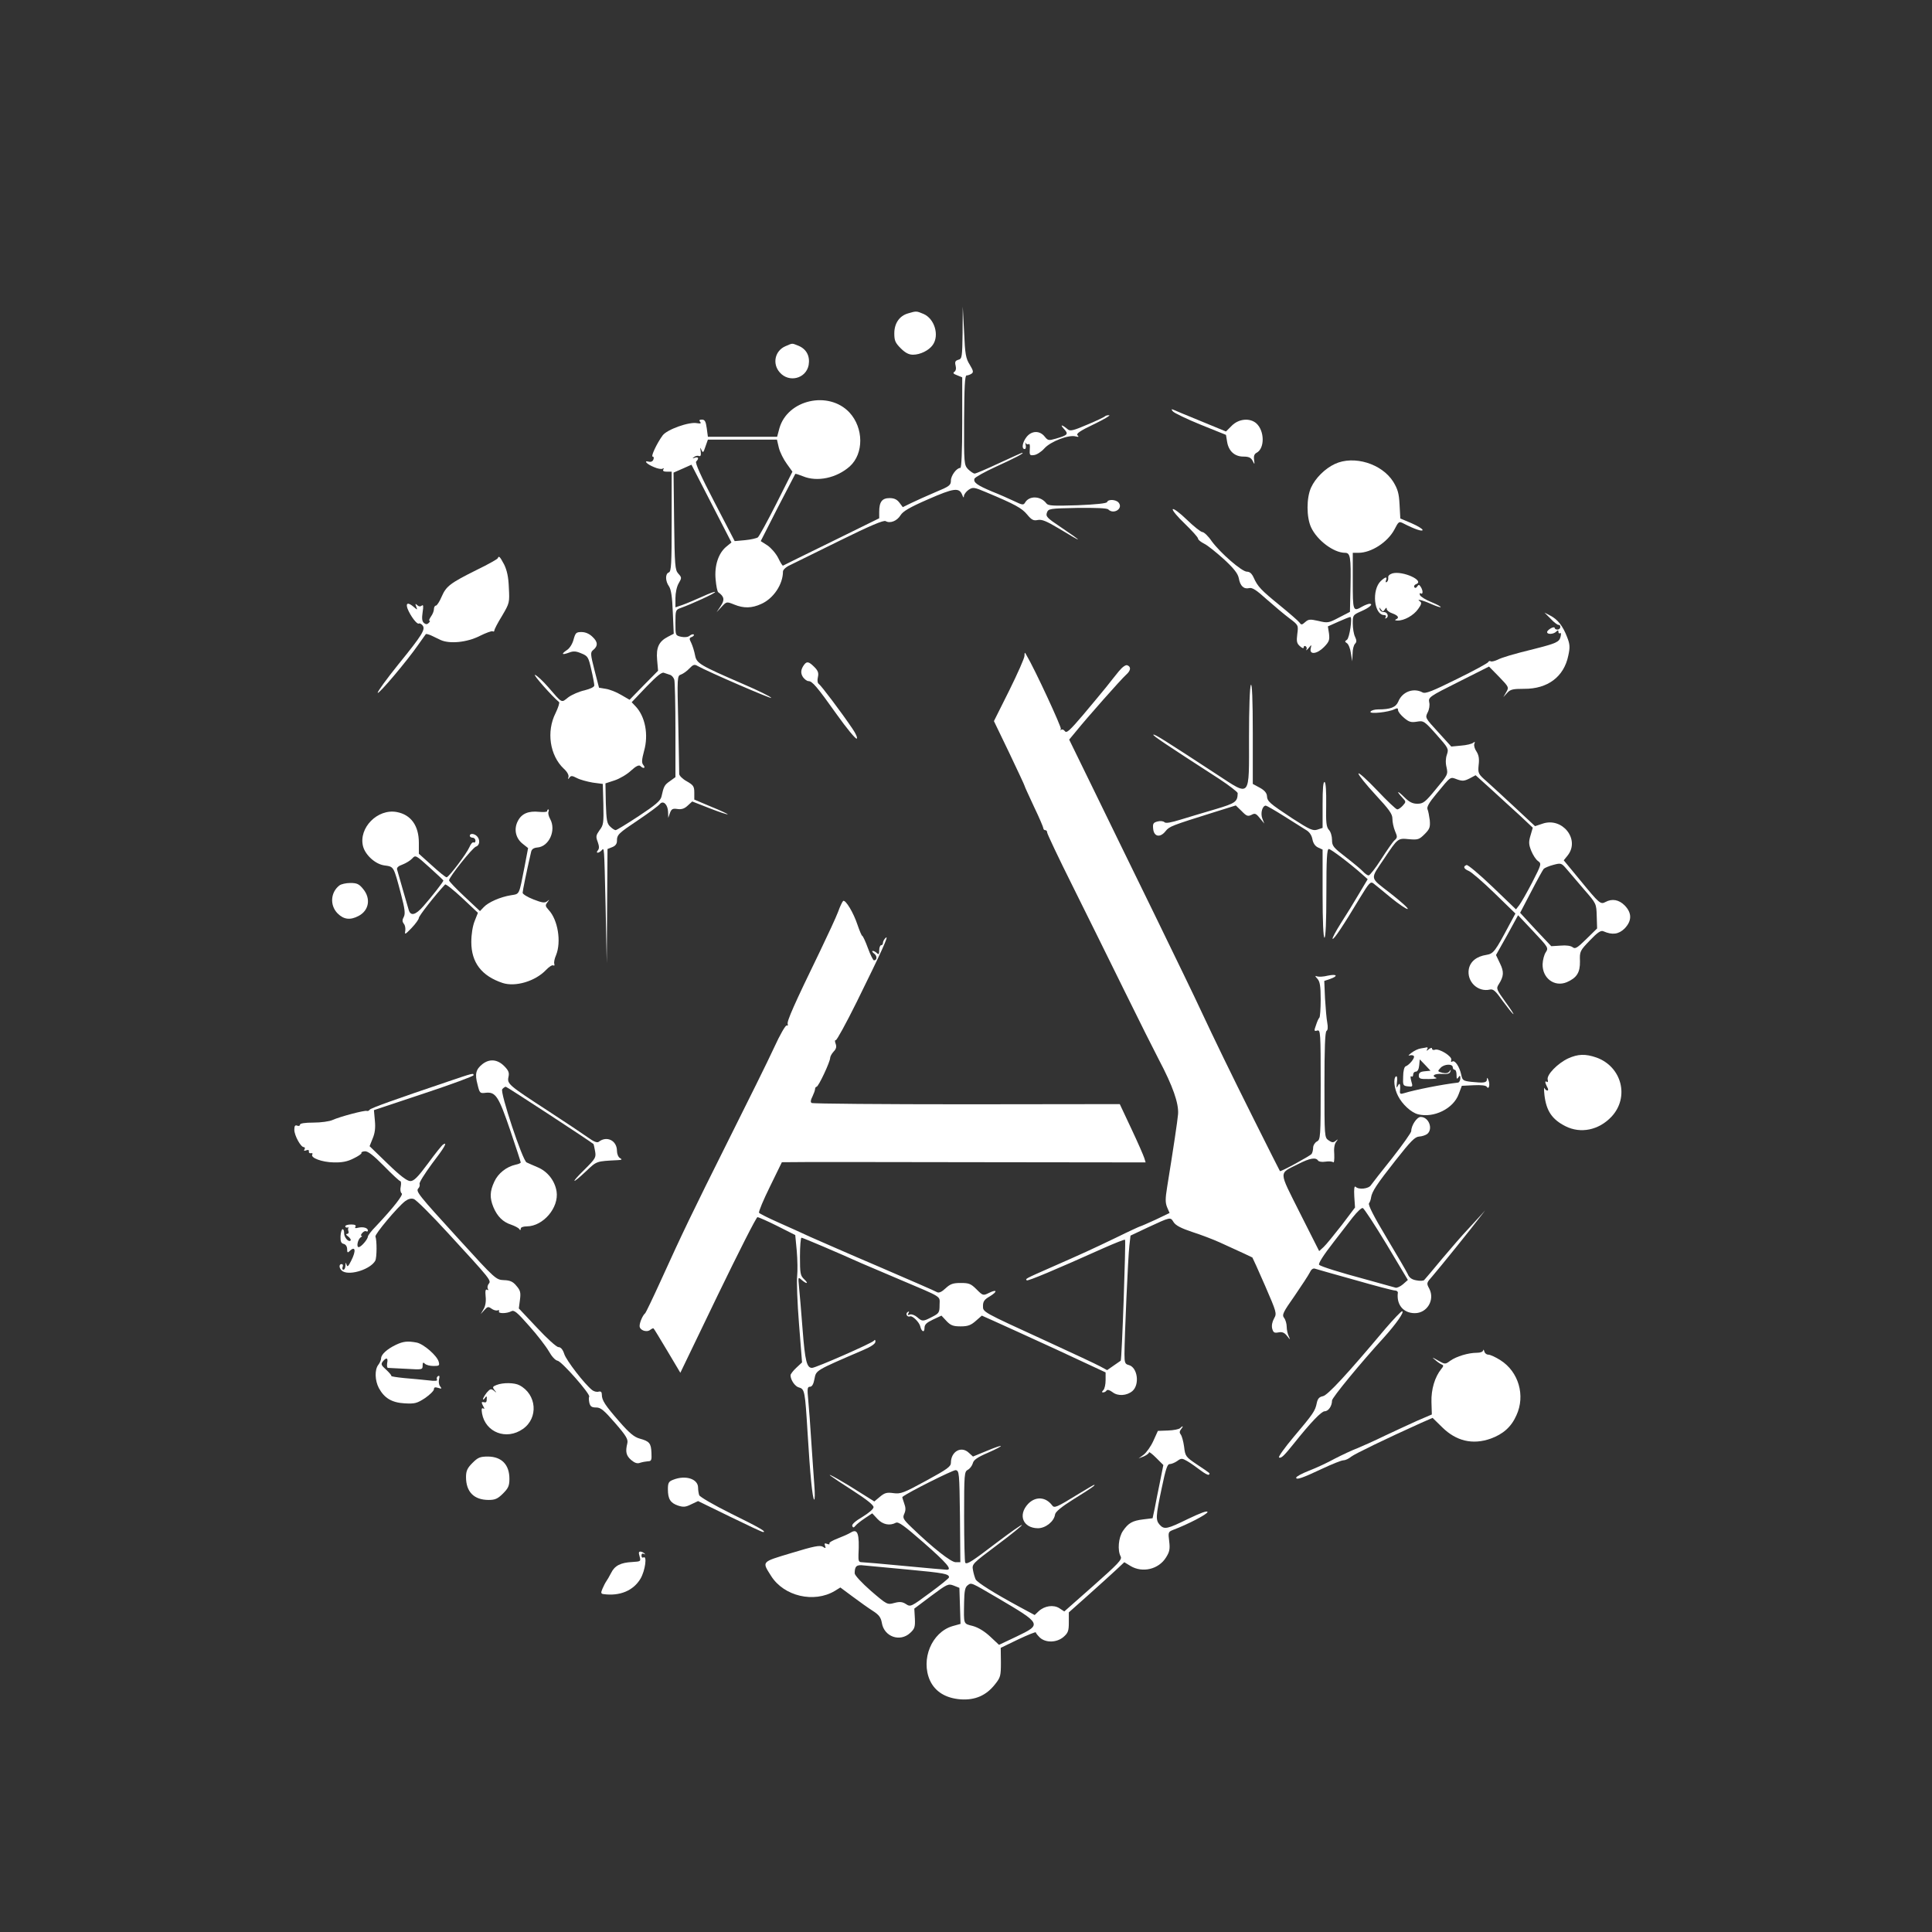 <?xml version="1.0" standalone="no"?>
<!DOCTYPE svg PUBLIC "-//W3C//DTD SVG 20010904//EN"
 "http://www.w3.org/TR/2001/REC-SVG-20010904/DTD/svg10.dtd">
<svg version="1.0" xmlns="http://www.w3.org/2000/svg"
 width="1024pt" height="1024pt" viewBox="0 0 1024 1024"
 preserveAspectRatio="xMidYMid meet">
<rect x="0" y="0" width="1024" height="1024" fill="#333333" stroke="none"/>
<g transform="translate(0,1024) scale(0.1,-0.1)"
fill="#ffffff" stroke="none">
<path d="M5102 8477 c-2 -131 -3 -139 -23 -144 -16 -5 -19 -11 -14 -31 4 -16
1 -28 -7 -33 -9 -6 -4 -11 15 -18 l27 -11 0 -240 c0 -153 -4 -240 -10 -240
-20 0 -50 -41 -50 -67 0 -25 -8 -31 -83 -62 -45 -19 -102 -45 -127 -57 l-45
-22 -18 24 c-13 17 -28 24 -52 24 -40 0 -55 -20 -55 -73 l0 -34 -252 -124
c-139 -68 -255 -125 -258 -127 -3 -1 -14 17 -25 40 -12 24 -37 53 -57 67 l-36
23 90 177 c50 97 92 177 93 179 2 2 20 -4 40 -12 76 -32 179 -10 249 52 75 68
74 204 -2 286 -110 117 -328 68 -371 -84 l-12 -45 -184 0 -183 0 -6 45 c-5 36
-10 46 -26 46 -13 0 -16 -4 -9 -12 7 -8 2 -10 -16 -7 -42 9 -161 -34 -183 -65
-32 -44 -63 -112 -53 -112 6 0 8 -7 4 -16 -3 -9 -13 -14 -24 -11 -31 8 -10
-14 28 -29 18 -8 39 -12 45 -8 7 4 8 3 4 -4 -5 -8 2 -12 18 -12 l26 0 0 -264
c0 -225 -2 -265 -15 -270 -20 -7 -19 -46 1 -74 11 -17 17 -55 20 -137 l5 -114
-31 -16 c-48 -25 -63 -57 -57 -123 l5 -57 -76 -77 -75 -77 -45 26 c-25 15 -61
29 -81 32 l-36 6 -24 93 c-21 82 -22 94 -9 105 28 22 28 44 -1 71 -17 17 -38
26 -59 26 -28 0 -32 -4 -42 -40 -6 -23 -21 -47 -36 -56 -31 -21 -26 -27 12
-13 23 9 37 8 65 -4 35 -14 38 -20 53 -86 9 -38 16 -76 16 -84 0 -8 -20 -18
-52 -26 -28 -6 -67 -23 -86 -37 -38 -30 -29 -35 -108 56 -26 30 -57 59 -68 63
-16 6 92 -116 127 -144 4 -3 -4 -29 -18 -58 -50 -98 -31 -225 43 -295 19 -17
28 -35 25 -45 -4 -12 -3 -13 5 -3 8 12 15 11 40 -2 17 -9 55 -19 84 -24 l53
-7 3 -108 c2 -98 1 -110 -20 -137 -19 -27 -21 -34 -10 -62 8 -23 9 -35 1 -45
-14 -16 3 -17 19 -1 15 15 14 39 22 -302 l6 -295 2 303 2 302 25 10 c16 6 25
17 25 32 0 34 6 40 115 113 55 37 105 74 112 83 18 22 43 -2 44 -42 l1 -31 9
26 c8 21 14 25 40 21 22 -3 37 2 54 18 l24 22 92 -36 c51 -20 94 -34 96 -32 2
1 -37 20 -87 40 l-90 38 0 37 c0 33 -5 40 -40 60 -22 12 -40 30 -40 39 0 9 -2
130 -5 269 -6 248 -6 251 15 258 11 4 31 18 44 32 19 20 27 23 42 14 57 -32
395 -178 392 -170 -2 6 -69 39 -148 73 -233 101 -248 110 -256 153 -4 21 -13
50 -20 65 -12 23 -11 27 3 32 9 4 13 9 10 13 -4 3 -13 0 -21 -6 -9 -8 -27 -10
-46 -6 -30 7 -30 7 -30 75 0 66 1 68 29 78 58 21 181 77 181 84 0 4 -30 -7
-67 -24 -38 -17 -85 -37 -105 -44 l-38 -13 0 49 c0 27 7 61 17 78 17 29 17 31
-2 52 -17 19 -19 41 -22 278 l-3 257 48 21 47 21 106 -206 106 -206 -28 -23
c-41 -34 -63 -100 -56 -173 3 -34 9 -65 14 -68 32 -23 35 -40 13 -73 l-22 -33
26 28 c27 29 27 29 67 13 51 -21 94 -20 144 3 65 29 115 104 115 172 0 9 17
25 38 34 20 10 139 68 264 130 158 78 231 109 242 103 24 -14 61 1 79 31 13
21 48 42 147 85 137 60 164 63 180 23 6 -16 9 -17 9 -6 1 9 12 24 25 33 23 15
29 14 93 -13 153 -64 189 -84 217 -118 24 -29 34 -34 57 -29 21 4 46 -6 111
-45 133 -81 135 -77 6 10 -69 46 -76 54 -69 74 8 21 13 22 161 25 96 1 157 -1
164 -8 29 -29 81 5 55 36 -14 17 -56 19 -61 3 -2 -7 -59 -13 -157 -17 -129 -4
-156 -3 -165 10 -30 40 -91 42 -113 4 -8 -14 -15 -13 -58 8 -28 13 -79 36
-115 50 -81 34 -102 49 -95 69 4 8 54 36 113 63 99 45 155 74 140 74 -3 0 -58
-25 -123 -55 -64 -30 -122 -55 -129 -55 -7 0 -22 11 -35 23 -21 23 -22 30 -21
260 1 175 4 237 13 237 7 0 18 4 26 9 12 8 10 16 -9 48 -21 33 -25 55 -30 173
l-7 135 -1 -138z m-974 -610 c6 -24 25 -62 42 -85 l30 -42 -85 -169 c-47 -93
-91 -173 -98 -179 -7 -5 -37 -12 -68 -15 l-55 -5 -107 206 c-72 138 -104 209
-97 216 16 16 12 26 -7 20 -14 -5 -15 -4 -4 4 8 6 20 8 26 5 9 -3 11 5 9 24
-4 23 -3 24 4 8 8 -17 10 -15 21 18 l13 37 183 0 183 0 10 -43z m-576 -1204
c9 -3 19 -15 22 -26 3 -12 6 -133 6 -269 l0 -247 -29 -21 c-29 -20 -33 -27
-45 -82 -5 -22 -32 -45 -120 -103 -62 -41 -118 -75 -123 -75 -5 0 -18 8 -29
19 -17 16 -20 33 -23 124 l-2 105 49 16 c27 9 66 32 87 52 26 24 42 31 49 24
16 -16 30 -12 16 5 -10 12 -9 27 4 76 24 85 6 181 -45 235 l-21 22 78 82 c55
57 82 79 93 74 9 -3 23 -8 33 -11z"/>
<path d="M4813 8579 c-46 -13 -73 -53 -73 -106 0 -38 5 -50 34 -79 24 -24 43
-34 65 -34 39 0 85 23 105 52 36 51 9 139 -49 164 -38 16 -38 16 -82 3z"/>
<path d="M4163 8405 c-56 -24 -71 -93 -30 -139 49 -56 139 -33 153 39 8 47
-11 84 -53 102 -38 15 -30 15 -70 -2z"/>
<path d="M6217 8059 c7 -8 73 -40 147 -70 l134 -54 6 -37 c8 -49 40 -78 86
-78 28 0 40 -5 49 -22 11 -22 11 -22 8 5 -3 19 1 31 13 37 44 23 43 116 -1
156 -34 30 -93 25 -130 -12 l-31 -31 -131 54 c-73 30 -139 57 -147 61 -12 5
-13 3 -3 -9z"/>
<path d="M5856 8033 c-4 -4 -46 -24 -94 -44 -72 -31 -90 -35 -102 -25 -31 26
-44 28 -22 4 27 -29 23 -34 -42 -53 -38 -11 -42 -10 -59 11 -26 33 -69 32 -96
-2 -22 -28 -28 -64 -10 -64 6 0 8 10 5 23 -3 12 -3 16 0 9 3 -6 10 -9 16 -6 6
4 8 -7 6 -27 -2 -31 0 -34 22 -31 14 1 39 17 55 35 33 37 129 74 166 64 16 -4
19 -3 10 6 -8 8 12 23 86 58 54 26 91 48 82 48 -9 1 -19 -2 -23 -6z"/>
<path d="M7075 7781 c-53 -25 -103 -75 -126 -125 -25 -55 -25 -157 0 -211 32
-69 120 -135 180 -135 28 0 32 -23 29 -179 l-3 -134 -58 -30 c-55 -29 -60 -30
-109 -18 -45 10 -53 9 -70 -6 -18 -16 -21 -16 -31 -2 -7 9 -53 49 -102 89
-101 82 -119 101 -140 148 -10 22 -21 32 -36 32 -27 0 -141 99 -187 162 -18
27 -41 48 -49 48 -8 0 -46 30 -83 66 -37 36 -71 61 -74 55 -4 -5 25 -40 64
-77 38 -37 70 -72 70 -79 0 -6 15 -18 33 -27 17 -8 64 -46 104 -82 54 -50 74
-76 79 -101 7 -41 27 -59 55 -52 16 4 38 -10 92 -59 40 -35 94 -81 121 -101
48 -36 48 -37 42 -83 -5 -39 -3 -50 14 -65 12 -11 20 -13 20 -6 0 7 5 9 10 6
6 -4 8 -12 4 -18 -3 -7 2 -3 12 8 16 20 16 20 11 -2 -8 -35 34 -30 71 8 27 28
30 37 26 71 l-6 38 56 25 c31 14 59 25 63 25 12 0 -4 -112 -18 -121 -12 -8
-12 -10 0 -18 8 -5 18 -29 21 -53 l7 -43 2 40 c0 23 6 46 13 53 9 9 9 18 0 37
-7 14 -12 46 -12 71 0 43 1 45 44 64 44 19 68 40 44 40 -7 -1 -24 -7 -38 -15
-49 -28 -50 -26 -50 135 l0 150 30 0 c68 0 155 56 191 124 22 43 24 44 49 31
56 -29 100 -44 100 -34 0 6 -27 22 -59 36 l-59 25 -4 73 c-3 59 -9 81 -33 121
-61 97 -209 142 -310 95z"/>
<path d="M2638 7281 c-1 -4 -50 -32 -108 -60 -145 -72 -165 -88 -189 -143 -11
-26 -25 -48 -31 -48 -5 0 -10 -8 -10 -18 0 -10 -7 -28 -16 -40 -8 -12 -12 -22
-8 -22 5 0 3 -5 -4 -12 -8 -8 -15 -8 -25 0 -10 9 -12 24 -7 57 5 33 4 42 -5
35 -7 -6 -16 -5 -24 3 -10 9 -11 8 -5 -8 7 -19 7 -19 -13 -2 -30 26 -44 22
-33 -9 15 -38 50 -85 60 -79 4 3 13 -2 19 -9 18 -21 0 -50 -129 -209 -61 -76
-110 -143 -108 -149 4 -10 154 167 215 255 20 28 38 54 40 56 2 2 14 -1 28 -7
14 -7 36 -17 50 -24 48 -22 140 -13 207 21 34 17 65 28 69 25 5 -3 9 -1 9 4 0
6 18 41 41 78 40 68 40 70 36 149 -2 57 -10 92 -25 123 -23 43 -28 48 -34 33z"/>
<path d="M7380 7201 c-15 -5 -24 -13 -22 -23 1 -9 -2 -19 -8 -23 -6 -3 -7 0
-4 9 8 21 -2 20 -27 -3 -50 -47 -37 -181 18 -181 8 0 11 -5 7 -12 -4 -7 -3 -8
4 -4 16 9 4 34 -15 32 -9 0 -18 6 -20 14 -4 13 -3 13 6 0 10 -13 12 -13 21 0
7 11 10 11 10 2 0 -7 14 -18 30 -23 32 -12 38 -24 18 -32 -7 -3 -3 -6 9 -6 35
-1 86 27 110 62 17 23 19 33 10 39 -25 16 11 8 58 -13 25 -11 48 -19 51 -17 2
3 -21 15 -50 27 -30 12 -57 29 -60 37 -3 9 -1 12 4 9 13 -8 13 15 0 35 -8 12
-11 13 -19 1 -5 -8 -11 -9 -15 -3 -3 5 1 13 10 16 47 18 -71 72 -126 57z"/>
<path d="M8220 6959 c18 -19 37 -33 42 -31 4 1 8 -4 8 -11 0 -8 -7 -14 -15
-14 -8 0 -15 4 -15 9 0 5 -9 4 -20 -2 -11 -6 -20 -15 -20 -20 0 -14 34 -12 48
2 9 9 12 9 12 -1 0 -7 4 -10 9 -7 5 4 6 -5 2 -20 -7 -27 -23 -34 -141 -64
-106 -26 -168 -44 -193 -57 -15 -7 -32 -11 -36 -8 -5 3 -11 1 -13 -4 -1 -5
-76 -46 -166 -90 -131 -65 -167 -79 -182 -71 -48 26 -108 4 -129 -49 -13 -30
-41 -41 -107 -41 -18 0 -36 -5 -40 -12 -9 -14 97 -3 127 13 15 7 19 6 19 -5 0
-8 14 -26 32 -41 26 -22 37 -25 68 -20 35 6 39 4 103 -68 64 -72 66 -76 56
-106 -7 -20 -8 -44 -2 -68 8 -37 7 -40 -56 -115 -57 -70 -68 -78 -99 -78 -25
0 -43 9 -68 34 -37 37 -47 37 -12 -1 21 -22 21 -23 3 -43 -10 -11 -23 -20 -29
-20 -6 -1 -55 46 -108 102 -54 57 -98 96 -98 88 0 -8 41 -59 90 -112 73 -79
90 -102 90 -127 0 -18 6 -47 14 -66 13 -30 13 -35 -3 -49 -9 -8 -41 -54 -71
-101 -30 -47 -60 -85 -66 -85 -6 0 -19 9 -29 20 -11 12 -52 46 -92 77 -66 51
-73 59 -73 91 0 20 -7 44 -17 54 -13 15 -16 38 -14 132 1 71 -2 117 -8 121 -8
4 -11 -34 -11 -119 l0 -124 -27 -9 c-24 -8 -40 -1 -133 59 -124 82 -133 90
-135 120 -1 15 -14 30 -38 43 l-37 20 0 270 c0 178 -4 265 -10 255 -6 -9 -10
-125 -10 -276 0 -329 11 -317 -170 -199 -278 182 -332 216 -337 211 -5 -4 59
-47 350 -235 53 -35 97 -69 97 -75 -1 -46 -11 -53 -118 -85 -59 -17 -141 -42
-184 -55 -52 -16 -79 -21 -86 -14 -6 6 -22 8 -37 4 -22 -6 -26 -11 -23 -39 4
-42 37 -49 66 -12 20 25 30 29 260 101 l112 35 31 -30 c26 -27 33 -29 52 -20
18 10 24 8 44 -17 l24 -29 -11 28 c-10 28 1 67 19 67 4 0 48 -25 97 -56 49
-31 101 -64 116 -73 18 -10 30 -28 34 -49 4 -22 15 -37 30 -44 l24 -11 0 -234
c0 -149 4 -233 10 -233 6 0 10 85 10 235 0 181 3 235 13 235 11 0 113 -77 179
-136 l27 -24 -46 -77 c-25 -43 -68 -113 -96 -156 -27 -43 -47 -80 -44 -83 6
-6 56 69 146 219 47 77 55 86 70 75 9 -7 51 -41 93 -76 43 -35 83 -62 89 -60
6 2 -35 39 -90 82 -114 89 -111 71 -34 186 72 108 72 108 131 102 47 -4 54 -2
83 27 27 27 30 37 27 74 -3 23 -8 49 -12 58 -5 11 9 36 46 80 80 97 73 92 111
78 28 -10 38 -9 66 5 l32 17 82 -74 c45 -41 113 -104 152 -139 l69 -65 -12
-41 c-10 -34 -10 -47 4 -82 9 -22 25 -47 36 -54 19 -14 18 -17 -31 -113 -28
-54 -59 -108 -69 -121 l-17 -22 -125 120 c-69 66 -131 118 -137 115 -20 -7
-15 -20 11 -31 14 -5 75 -58 136 -117 l112 -109 -33 -61 c-74 -139 -83 -152
-120 -158 -53 -8 -86 -35 -94 -75 -12 -66 47 -124 112 -109 17 4 30 -7 67 -60
26 -35 51 -67 57 -70 5 -4 -13 25 -41 63 -48 67 -51 72 -37 94 28 44 29 67 7
112 l-21 44 59 105 58 106 81 -86 c79 -84 81 -87 66 -110 -9 -13 -16 -41 -17
-63 -2 -75 63 -123 128 -96 53 23 71 51 70 111 -2 52 0 56 52 110 41 43 59 55
72 49 48 -21 81 -16 112 14 40 41 40 83 1 123 -31 31 -67 37 -102 18 -26 -14
-32 -9 -136 118 l-85 103 21 26 c67 85 -29 205 -134 168 l-39 -13 -104 97
c-57 53 -125 116 -151 139 -47 41 -48 44 -44 88 4 32 1 52 -11 71 -10 14 -15
33 -12 41 5 12 3 13 -6 6 -7 -6 -36 -13 -64 -15 l-52 -5 -70 77 c-69 75 -69
76 -55 104 8 15 12 39 8 54 -5 26 0 30 156 108 l161 81 54 -55 c52 -54 52 -55
37 -81 l-15 -26 20 22 c17 19 30 22 90 22 125 -1 211 64 234 175 10 45 9 61
-6 99 -22 58 -49 93 -89 114 l-31 16 34 -34z m178 -1436 c63 -72 63 -73 65
-138 l2 -66 -57 -56 c-48 -47 -59 -54 -72 -44 -9 8 -35 12 -65 9 l-49 -3 -83
88 -82 89 58 111 c32 62 62 116 67 122 5 5 28 15 51 21 41 11 43 10 72 -24 17
-20 58 -68 93 -109z"/>
<path d="M5430 6764 c0 -12 -37 -95 -81 -184 l-81 -162 81 -168 c44 -93 81
-171 81 -174 0 -3 23 -53 50 -111 28 -58 50 -110 50 -115 0 -6 5 -10 10 -10 6
0 10 -5 10 -12 0 -7 60 -134 134 -282 74 -149 198 -399 275 -556 77 -157 160
-322 183 -366 75 -142 106 -232 102 -289 -3 -36 -24 -177 -58 -387 -10 -62
-10 -82 0 -107 l13 -30 -75 -36 c-42 -19 -78 -35 -81 -35 -2 0 -59 -26 -126
-59 -135 -65 -177 -84 -352 -161 -132 -58 -131 -58 -123 -66 6 -5 147 54 410
172 59 26 109 46 111 43 5 -6 -17 -637 -23 -641 -3 -2 -20 -14 -39 -27 l-33
-23 -37 20 c-20 11 -146 70 -281 132 -349 160 -340 155 -340 189 0 23 8 34 36
50 43 26 39 40 -5 18 -30 -15 -32 -14 -65 19 -30 30 -40 34 -84 34 -41 0 -55
-5 -80 -28 -20 -19 -35 -26 -45 -21 -7 5 -146 65 -308 135 -162 69 -325 141
-364 158 -38 18 -114 52 -168 76 -54 24 -100 47 -104 52 -3 6 23 68 58 139
l63 129 140 1 c78 0 512 0 964 -1 l824 -1 -7 23 c-4 13 -34 82 -68 154 l-62
132 -811 -1 c-446 0 -816 3 -822 7 -7 4 -6 15 4 34 7 15 14 33 14 40 0 6 4 12
8 12 10 0 72 132 72 153 0 7 8 22 18 33 14 14 17 26 11 42 -5 12 -4 21 1 19 5
-1 55 90 111 203 133 270 172 355 154 340 -8 -7 -15 -19 -15 -26 0 -8 -4 -14
-10 -14 -5 0 -10 -12 -10 -27 0 -21 -3 -24 -12 -15 -7 7 -17 12 -22 12 -6 0
-3 -7 8 -15 16 -12 15 -35 -2 -35 -4 0 -19 29 -32 65 -13 36 -27 65 -30 65 -3
0 -14 26 -25 58 -21 64 -63 134 -76 127 -4 -3 -17 -29 -27 -58 -11 -29 -54
-122 -95 -207 -137 -282 -178 -374 -172 -388 2 -7 0 -10 -5 -7 -6 3 -36 -49
-67 -117 -31 -68 -141 -289 -243 -493 -194 -388 -242 -488 -361 -750 -40 -88
-76 -162 -79 -165 -13 -10 -30 -49 -30 -68 0 -23 38 -36 57 -20 8 6 15 9 17 7
3 -2 35 -56 73 -119 l69 -116 199 413 c110 227 204 413 210 412 5 0 53 -21
105 -47 l95 -48 8 -84 c4 -47 5 -107 2 -135 -3 -27 1 -141 10 -253 l16 -203
-31 -29 c-16 -15 -30 -33 -30 -39 0 -25 24 -60 45 -65 30 -8 32 -21 45 -234
14 -233 26 -351 35 -360 4 -4 5 31 1 78 -3 47 -11 150 -16 230 -5 80 -12 178
-16 218 -6 62 -5 72 9 72 11 0 19 14 24 42 9 46 4 43 257 152 43 18 66 34 66
45 0 10 -3 12 -8 5 -8 -12 -308 -144 -328 -144 -28 0 -37 36 -50 203 -7 94
-16 196 -19 226 -5 53 -5 54 13 38 10 -9 22 -17 27 -17 5 0 -1 9 -13 20 -20
19 -22 31 -22 120 0 55 4 100 8 100 7 0 188 -77 317 -135 17 -7 104 -44 195
-83 243 -103 220 -89 220 -138 0 -41 -3 -45 -40 -64 -48 -25 -52 -25 -79 -1
-13 11 -30 17 -38 14 -12 -5 -14 -3 -8 7 5 9 4 11 -4 6 -14 -9 -3 -29 13 -23
12 5 49 -31 54 -54 6 -27 22 -34 22 -9 0 20 10 29 45 46 l45 21 27 -29 c22
-23 35 -28 75 -28 38 0 54 6 80 29 l32 28 65 -29 c37 -16 184 -84 329 -150
l262 -122 0 -41 c0 -22 -5 -46 -12 -53 -9 -9 -9 -12 -1 -12 7 0 15 5 18 10 4
6 16 3 32 -9 28 -22 75 -19 105 6 40 35 27 126 -19 138 -20 5 -23 12 -23 58 0
85 19 517 26 575 l6 53 91 43 c123 57 120 56 137 29 11 -18 40 -33 100 -53 47
-15 112 -40 145 -55 121 -55 170 -78 173 -80 1 -1 32 -68 67 -149 62 -143 63
-147 48 -174 -10 -18 -14 -38 -10 -54 6 -21 11 -24 33 -20 20 4 32 -1 46 -19
17 -22 18 -22 9 -2 -6 12 -11 35 -11 50 0 16 -6 38 -14 48 -12 16 -6 29 56
117 37 54 73 109 80 123 7 16 17 24 27 21 9 -3 104 -30 212 -60 108 -31 203
-56 213 -56 9 0 16 -6 15 -12 -8 -63 29 -108 90 -108 65 0 107 70 77 129 -16
30 -16 31 17 68 33 38 211 258 255 317 l24 31 -27 -30 c-15 -16 -46 -50 -69
-75 -24 -25 -82 -92 -131 -150 -48 -58 -91 -109 -96 -114 -4 -5 -23 -6 -42 -2
-24 4 -38 14 -46 34 -7 15 -58 102 -113 194 -66 110 -97 171 -92 180 5 7 10
21 11 31 5 32 30 70 130 197 81 103 103 125 125 126 15 1 34 7 43 14 32 27 8
90 -35 90 -20 0 -50 -45 -50 -75 0 -8 -46 -73 -101 -143 -56 -70 -107 -135
-113 -144 -12 -19 -65 -25 -81 -8 -7 6 -9 -13 -7 -50 l4 -60 -71 -94 c-40 -51
-82 -103 -95 -115 l-24 -22 -102 202 c-115 230 -114 206 -8 260 61 31 92 36
104 18 4 -6 20 -9 39 -6 18 3 37 1 41 -3 5 -5 7 13 6 41 -3 31 1 56 10 67 11
15 11 16 -3 5 -12 -10 -20 -9 -37 3 -22 15 -22 19 -22 294 0 191 3 281 11 286
7 4 8 20 4 43 -4 20 -9 78 -12 129 l-4 93 30 10 c46 16 38 28 -11 18 -23 -6
-48 -7 -57 -4 -12 5 -12 2 2 -13 13 -15 17 -38 17 -109 0 -49 -3 -93 -7 -97
-4 -3 -12 -21 -18 -40 -11 -30 -10 -33 7 -28 17 4 18 -9 18 -286 0 -281 -1
-292 -20 -302 -11 -6 -20 -21 -20 -33 0 -12 -4 -27 -8 -33 -7 -10 -164 -96
-168 -91 -1 1 -63 124 -137 272 -129 258 -205 415 -287 590 -20 44 -128 267
-239 495 -112 228 -259 531 -328 672 l-126 258 39 47 c54 67 237 274 263 297
25 22 27 42 6 50 -9 3 -26 -9 -45 -32 -16 -20 -47 -58 -67 -84 -21 -26 -76
-92 -123 -148 -70 -82 -87 -98 -96 -85 -6 8 -15 11 -19 7 -5 -4 -6 -2 -2 4 5
8 -139 319 -181 389 -11 20 -11 20 -12 -1z m1919 -3119 l113 -189 -26 -23
c-14 -12 -32 -20 -39 -18 -6 2 -79 22 -162 45 -131 35 -233 67 -243 76 -7 5
22 51 79 124 32 41 77 99 99 128 23 29 47 52 53 49 7 -2 63 -88 126 -192z"/>
<path d="M4263 6718 c-19 -25 -21 -46 -7 -67 8 -11 21 -21 29 -21 20 0 45 -29
151 -178 52 -73 99 -130 105 -127 5 4 -5 27 -23 53 -60 89 -167 230 -178 237
-7 4 -9 19 -5 36 5 22 1 34 -19 54 -28 28 -39 31 -53 13z"/>
<path d="M2900 5941 c0 -5 -19 -6 -42 -4 -57 6 -93 -9 -113 -48 -23 -43 -12
-92 25 -121 l29 -23 -19 -100 c-30 -153 -25 -142 -72 -150 -56 -9 -120 -37
-144 -63 l-20 -21 -82 77 c-45 42 -82 81 -82 86 0 17 125 174 143 179 20 6 23
37 5 55 -15 15 -38 16 -38 2 0 -5 7 -10 15 -10 8 0 15 -7 15 -16 0 -8 -4 -12
-10 -9 -5 3 -15 -8 -22 -25 -15 -35 -109 -159 -121 -160 -5 0 -40 28 -78 63
l-69 62 0 58 c0 91 -42 149 -117 163 -102 19 -203 -84 -179 -181 12 -47 66
-96 114 -102 50 -7 48 -3 87 -151 21 -80 24 -105 15 -122 -9 -16 -8 -25 0 -36
7 -7 10 -25 8 -38 -4 -22 -1 -20 34 16 21 22 38 46 38 53 0 10 83 117 139 177
3 4 44 -28 90 -71 l84 -79 -17 -43 c-11 -27 -18 -71 -18 -112 0 -109 55 -180
166 -217 68 -22 173 9 230 69 16 17 33 28 39 24 5 -3 7 0 5 8 -3 8 1 28 9 46
29 71 10 188 -39 240 -18 20 -19 25 -7 40 12 16 12 17 -1 6 -13 -10 -27 -8
-73 10 -31 12 -57 28 -57 35 0 10 20 109 45 217 3 14 13 21 32 23 63 4 102 91
69 151 -8 14 -12 31 -9 38 3 7 2 13 -1 13 -3 0 -6 -4 -6 -9z m-550 -368 c0 -7
-62 -86 -106 -136 -42 -48 -68 -54 -78 -19 -3 10 -17 58 -31 107 -14 50 -28
97 -30 105 -4 11 6 20 29 28 18 7 41 21 51 32 17 19 19 18 91 -47 41 -37 74
-68 74 -70z"/>
<path d="M1799 5547 c-47 -36 -52 -105 -10 -148 33 -33 67 -37 111 -14 56 29
67 93 24 144 -21 26 -33 31 -67 31 -23 0 -49 -6 -58 -13z"/>
<path d="M7530 4683 c-14 -2 -36 -13 -50 -24 -14 -10 -18 -17 -9 -13 10 3 20
1 23 -4 6 -10 -25 -47 -44 -54 -7 -2 -13 -26 -13 -53 -2 -47 -1 -50 25 -53 26
-3 27 -2 18 28 -5 19 -5 28 1 25 5 -4 9 1 9 9 0 9 6 16 14 16 9 0 16 12 18 33
l3 32 29 -30 28 -30 -31 -3 c-23 -2 -31 -8 -31 -23 0 -16 7 -19 53 -18 28 0
46 3 40 6 -28 11 -11 23 28 21 30 -2 43 1 46 12 4 12 3 13 -5 1 -7 -9 -19 -11
-37 -7 -26 7 -27 8 -10 26 19 21 65 23 65 3 0 -7 5 -13 10 -13 6 0 10 -12 10
-27 0 -22 2 -25 10 -13 8 12 10 11 10 -6 0 -11 -6 -21 -12 -22 -82 -9 -232
-39 -286 -56 -19 -6 -23 -4 -22 11 4 36 -1 49 -11 28 -7 -15 -8 -11 -5 18 3
22 1 35 -5 32 -15 -10 -10 -64 11 -104 22 -44 70 -88 106 -97 84 -21 187 30
215 106 l17 45 62 3 c40 2 66 -1 70 -8 11 -18 19 11 9 35 -5 14 -8 16 -8 4 -1
-18 -16 -20 -83 -13 -43 5 -47 8 -53 37 -9 43 -33 79 -47 71 -7 -5 -9 -2 -6 8
7 18 -65 63 -87 54 -8 -3 -15 0 -15 6 0 6 -6 5 -17 -3 -11 -10 -14 -10 -9 -1
4 6 4 11 -1 11 -4 -1 -19 -4 -33 -6z"/>
<path d="M8311 4630 c-55 -26 -114 -86 -108 -112 3 -10 1 -16 -4 -12 -12 7
-11 -3 1 -27 7 -11 7 -19 1 -19 -5 0 -12 6 -15 13 -3 6 -3 -10 0 -38 10 -83
40 -128 111 -164 81 -41 177 -21 244 50 97 103 55 266 -80 314 -58 20 -97 19
-150 -5z"/>
<path d="M2557 4600 c-35 -28 -41 -52 -26 -108 11 -46 13 -48 43 -44 53 6 69
-19 130 -198 31 -91 56 -168 56 -171 0 -4 -12 -9 -27 -12 -49 -11 -93 -46
-113 -90 -24 -51 -25 -86 -5 -135 21 -50 51 -79 94 -93 20 -7 39 -17 43 -23 5
-8 8 -7 8 2 0 7 13 12 33 12 86 1 170 99 157 185 -9 57 -48 107 -102 129 -23
10 -49 21 -57 25 -22 11 -142 373 -129 388 6 7 14 13 19 13 6 0 451 -291 465
-304 1 -1 4 -17 8 -37 6 -34 3 -39 -56 -98 -76 -74 -69 -82 9 -8 57 54 53 52
167 58 23 1 25 4 12 11 -9 5 -16 22 -16 38 0 55 -54 82 -97 48 -8 -6 -26 1
-55 22 -24 17 -119 81 -213 142 -209 136 -218 143 -210 180 5 22 1 34 -23 58
-36 36 -78 39 -115 10z"/>
<path d="M2370 4506 c-270 -91 -405 -139 -411 -148 -3 -5 -10 -8 -15 -6 -12 4
-141 -30 -181 -48 -17 -8 -63 -14 -102 -14 -45 0 -71 -4 -71 -11 0 -6 -7 -9
-15 -5 -11 4 -15 -2 -15 -22 0 -30 34 -92 50 -92 6 0 8 -5 4 -12 -5 -8 -2 -9
9 -5 10 4 16 2 14 -6 -1 -7 4 -11 11 -9 8 1 11 -2 7 -7 -10 -18 52 -41 114
-42 43 -1 72 4 105 21 25 12 44 25 42 29 -3 4 5 8 18 9 16 1 45 -21 101 -78
43 -44 82 -80 86 -80 5 0 6 -13 3 -29 -4 -16 -1 -32 5 -36 11 -6 -42 -74 -136
-174 -24 -24 -43 -49 -43 -55 -1 -15 -36 -56 -49 -56 -13 0 -5 41 11 52 7 4 9
8 4 8 -5 0 -3 7 4 15 7 8 16 12 21 9 5 -3 9 -1 9 4 0 14 -25 21 -51 15 -15 -4
-20 -3 -15 5 5 8 -3 12 -23 12 -17 0 -31 -4 -31 -10 0 -5 6 -8 13 -6 6 1 9 1
5 -1 -4 -2 -4 -11 -1 -19 3 -8 -1 -14 -8 -14 -7 0 -5 -6 7 -14 10 -8 16 -18
12 -21 -11 -11 -36 19 -34 41 0 10 -3 19 -8 19 -5 0 -10 -17 -11 -37 -1 -28 3
-38 17 -41 11 -3 18 -14 18 -28 0 -18 3 -20 12 -11 32 32 37 3 9 -51 -15 -30
-20 -34 -24 -20 -4 14 -5 13 -6 -4 0 -13 -5 -23 -11 -23 -5 0 -7 7 -4 15 4 8
1 15 -5 15 -18 0 -13 -28 7 -39 42 -22 147 13 171 57 9 17 9 108 1 128 -5 11
117 157 158 188 15 11 31 16 45 11 12 -3 94 -85 182 -181 228 -248 230 -251
215 -269 -6 -8 -8 -20 -4 -26 4 -8 3 -9 -4 -5 -8 5 -11 -5 -8 -35 3 -26 -1
-52 -11 -68 l-15 -26 19 21 c17 19 21 20 38 8 11 -8 25 -12 33 -9 7 2 10 0 7
-5 -8 -13 41 -13 65 0 15 8 30 -4 95 -78 43 -48 89 -108 104 -134 15 -27 34
-48 46 -50 22 -3 176 -178 168 -191 -3 -4 -2 -19 1 -33 5 -19 13 -24 36 -24
24 0 41 -14 100 -82 60 -69 70 -87 65 -108 -11 -45 -6 -65 20 -88 19 -16 33
-21 48 -15 12 4 31 7 42 8 17 0 20 6 18 44 -2 52 -11 62 -62 76 -29 8 -54 28
-108 90 -76 87 -93 113 -93 143 0 14 -5 19 -17 16 -10 -3 -25 1 -34 8 -40 31
-137 157 -148 191 -8 25 -19 37 -31 37 -10 0 -60 45 -114 103 l-96 102 6 46
c5 39 2 50 -19 74 -18 22 -33 29 -66 30 -42 2 -45 4 -238 216 -218 239 -231
255 -215 271 6 6 8 16 6 23 -3 7 27 54 65 106 67 87 85 119 60 103 -6 -3 -42
-48 -80 -100 -55 -74 -75 -94 -94 -94 -17 0 -53 27 -121 93 l-95 92 16 40 c12
28 16 56 12 96 l-5 55 264 88 c145 48 264 92 264 97 0 12 1 13 -140 -35z"/>
<path d="M7343 3198 c-203 -242 -306 -353 -331 -358 -20 -4 -28 -13 -33 -37
-8 -41 -19 -57 -123 -180 -47 -56 -82 -105 -77 -108 11 -6 26 8 78 73 90 113
147 172 164 172 20 0 39 28 39 57 0 15 153 201 274 333 65 72 113 140 97 140
-5 0 -45 -42 -88 -92z"/>
<path d="M2098 3112 c-46 -22 -78 -51 -78 -71 0 -9 -7 -25 -15 -35 -20 -26
-18 -83 3 -123 29 -53 68 -77 136 -81 55 -3 66 0 109 28 26 18 47 39 47 47 0
10 6 12 22 7 19 -6 21 -5 11 8 -7 8 -9 25 -6 38 4 16 3 21 -6 16 -6 -4 -8 -12
-5 -18 5 -7 -10 -9 -47 -4 -30 3 -87 9 -127 12 -40 4 -70 9 -68 11 2 3 -10 17
-27 33 -27 24 -29 30 -18 44 19 23 29 20 23 -9 -2 -14 0 -25 4 -25 5 0 48 -3
97 -5 85 -5 87 -5 87 17 0 17 3 19 12 10 7 -7 27 -12 46 -12 30 0 33 2 27 23
-9 32 -79 93 -116 101 -48 9 -71 7 -111 -12z"/>
<path d="M7861 3083 c-1 -8 -15 -13 -33 -13 -46 0 -108 -19 -141 -42 -27 -20
-28 -20 -65 1 -33 19 -35 19 -14 2 12 -11 28 -21 35 -24 9 -3 8 -9 -4 -23 -34
-42 -54 -108 -52 -175 l2 -66 -77 -33 c-42 -19 -120 -55 -173 -80 -53 -26
-118 -55 -145 -66 -27 -10 -80 -35 -119 -55 -38 -21 -100 -50 -137 -64 -38
-15 -68 -31 -68 -37 0 -13 31 -3 139 48 51 24 101 44 111 44 10 0 28 8 41 19
21 16 182 94 368 178 l64 28 51 -50 c74 -73 161 -94 257 -60 66 24 109 62 136
123 49 105 12 232 -85 293 -25 16 -54 29 -63 29 -10 0 -20 8 -22 18 -3 9 -5
11 -6 5z"/>
<path d="M2631 2899 c-20 -8 -22 -11 -10 -27 13 -15 12 -16 -3 -3 -16 12 -20
10 -38 -10 -10 -13 -19 -28 -20 -34 0 -5 5 -3 10 5 6 10 10 11 10 3 0 -25 -2
-28 -16 -25 -13 3 -13 -1 -4 -19 9 -15 9 -19 1 -14 -8 4 -10 -3 -6 -27 18
-100 129 -143 216 -82 84 58 74 184 -18 232 -26 14 -88 15 -122 1z"/>
<path d="M6254 2670 c-5 -5 -34 -11 -63 -12 l-54 -2 -24 -53 c-13 -29 -36 -61
-51 -73 l-27 -20 28 11 c15 7 27 16 27 21 0 5 17 -8 38 -29 l38 -38 -18 -90
c-10 -49 -23 -113 -28 -141 l-11 -51 -49 -6 c-58 -7 -79 -19 -108 -61 -24 -35
-30 -103 -12 -136 8 -16 -12 -37 -145 -155 l-154 -136 -26 17 c-31 20 -79 13
-110 -16 l-21 -20 -80 43 c-135 73 -224 129 -233 146 -4 9 -11 31 -14 49 -6
32 -4 34 128 133 75 56 134 104 131 106 -2 3 -60 -38 -129 -90 -135 -103 -161
-120 -171 -110 -3 3 -6 113 -6 244 0 228 1 239 20 249 11 6 22 21 26 34 4 18
24 32 80 56 95 42 90 50 -6 10 l-73 -30 -22 20 c-40 38 -95 7 -95 -53 0 -20
-19 -34 -131 -95 -119 -65 -135 -71 -173 -66 -35 5 -47 2 -72 -19 l-30 -25
-75 47 c-84 54 -183 110 -157 89 9 -7 64 -44 122 -81 67 -43 106 -74 106 -85
0 -10 -25 -31 -59 -52 -36 -21 -57 -39 -54 -48 4 -10 8 -10 17 1 6 8 29 26 50
40 l39 26 28 -30 c28 -30 65 -37 97 -20 14 7 44 -15 147 -105 123 -108 154
-144 123 -144 -7 0 -107 9 -223 20 -115 11 -218 20 -228 20 -15 0 -18 7 -17
38 6 114 -4 142 -41 119 -13 -8 -45 -22 -71 -32 -26 -10 -45 -21 -42 -26 3 -5
-3 -6 -12 -2 -13 5 -16 3 -11 -10 5 -14 3 -15 -12 -5 -15 9 -47 3 -165 -33
-163 -49 -158 -44 -109 -122 68 -108 228 -145 338 -79 l29 18 66 -49 c36 -27
84 -61 106 -75 33 -21 43 -35 48 -64 12 -73 96 -103 150 -53 24 22 27 32 25
77 l-3 52 89 67 c86 64 91 66 120 55 l30 -12 3 -96 3 -95 -43 -12 c-110 -33
-169 -176 -119 -288 28 -60 84 -94 163 -100 76 -5 135 20 182 80 29 36 31 45
31 116 l-1 77 93 45 c51 24 93 41 93 37 0 -4 10 -16 22 -28 31 -28 89 -27 125
4 24 21 28 32 28 77 l0 53 100 89 c55 49 121 109 147 133 l47 44 33 -20 c63
-38 149 -18 188 45 19 30 22 45 17 86 -6 47 -5 50 20 60 80 30 183 84 183 95
0 9 -37 -5 -102 -36 -112 -55 -127 -58 -151 -32 -22 25 -22 42 10 193 21 101
30 129 42 129 9 0 27 7 40 16 22 16 26 16 55 -1 17 -10 48 -32 69 -48 21 -16
41 -27 44 -23 8 7 12 4 -63 54 -59 40 -62 43 -68 94 -4 29 -12 58 -18 65 -7 9
-7 17 2 28 14 17 10 21 -6 5z m-1166 -467 l2 -243 -25 0 c-24 0 -119 74 -232
183 -47 45 -50 52 -40 74 8 18 8 32 -1 56 -6 17 -11 32 -9 33 29 24 268 143
282 142 19 -3 20 -12 23 -245z m-276 -282 c192 -18 218 -23 218 -41 0 -5 -46
-42 -102 -83 -99 -73 -102 -75 -126 -59 -19 12 -32 14 -62 6 -37 -10 -38 -10
-124 64 -48 42 -86 83 -86 93 0 38 10 47 48 42 20 -2 125 -12 234 -22z m473
-149 c238 -140 238 -141 103 -206 l-93 -44 -47 44 c-30 28 -63 48 -92 56 -51
13 -48 6 -46 127 1 57 5 78 18 88 21 16 15 18 157 -65z"/>
<path d="M2504 2486 c-27 -27 -34 -42 -34 -75 0 -78 42 -121 120 -121 34 0 48
6 76 34 28 28 34 41 34 78 0 75 -41 117 -113 118 -43 0 -54 -5 -83 -34z"/>
<path d="M3568 2397 c-24 -9 -28 -17 -28 -50 0 -52 13 -73 54 -87 28 -9 40 -8
70 7 l36 17 168 -82 c92 -45 171 -82 176 -82 22 0 -16 22 -170 98 -89 44 -164
88 -168 97 -3 9 -6 27 -6 40 0 47 -67 68 -132 42z"/>
<path d="M5720 2324 c-122 -75 -132 -79 -144 -62 -34 45 -88 48 -127 7 -55
-59 -27 -128 52 -129 41 0 86 36 91 73 2 14 33 40 100 82 89 55 118 75 107 75
-2 0 -38 -21 -79 -46z"/>
<path d="M3390 1991 c7 -27 7 -27 -39 -30 -61 -3 -93 -19 -112 -58 -9 -18 -21
-38 -26 -45 -5 -7 -14 -25 -20 -39 -9 -21 -8 -26 5 -28 87 -12 159 18 197 82
25 43 36 125 15 112 -5 -3 -10 1 -10 10 0 10 5 13 13 9 6 -4 8 -3 4 1 -4 5
-14 10 -21 11 -11 1 -12 -5 -6 -25z"/>
</g>
</svg>
